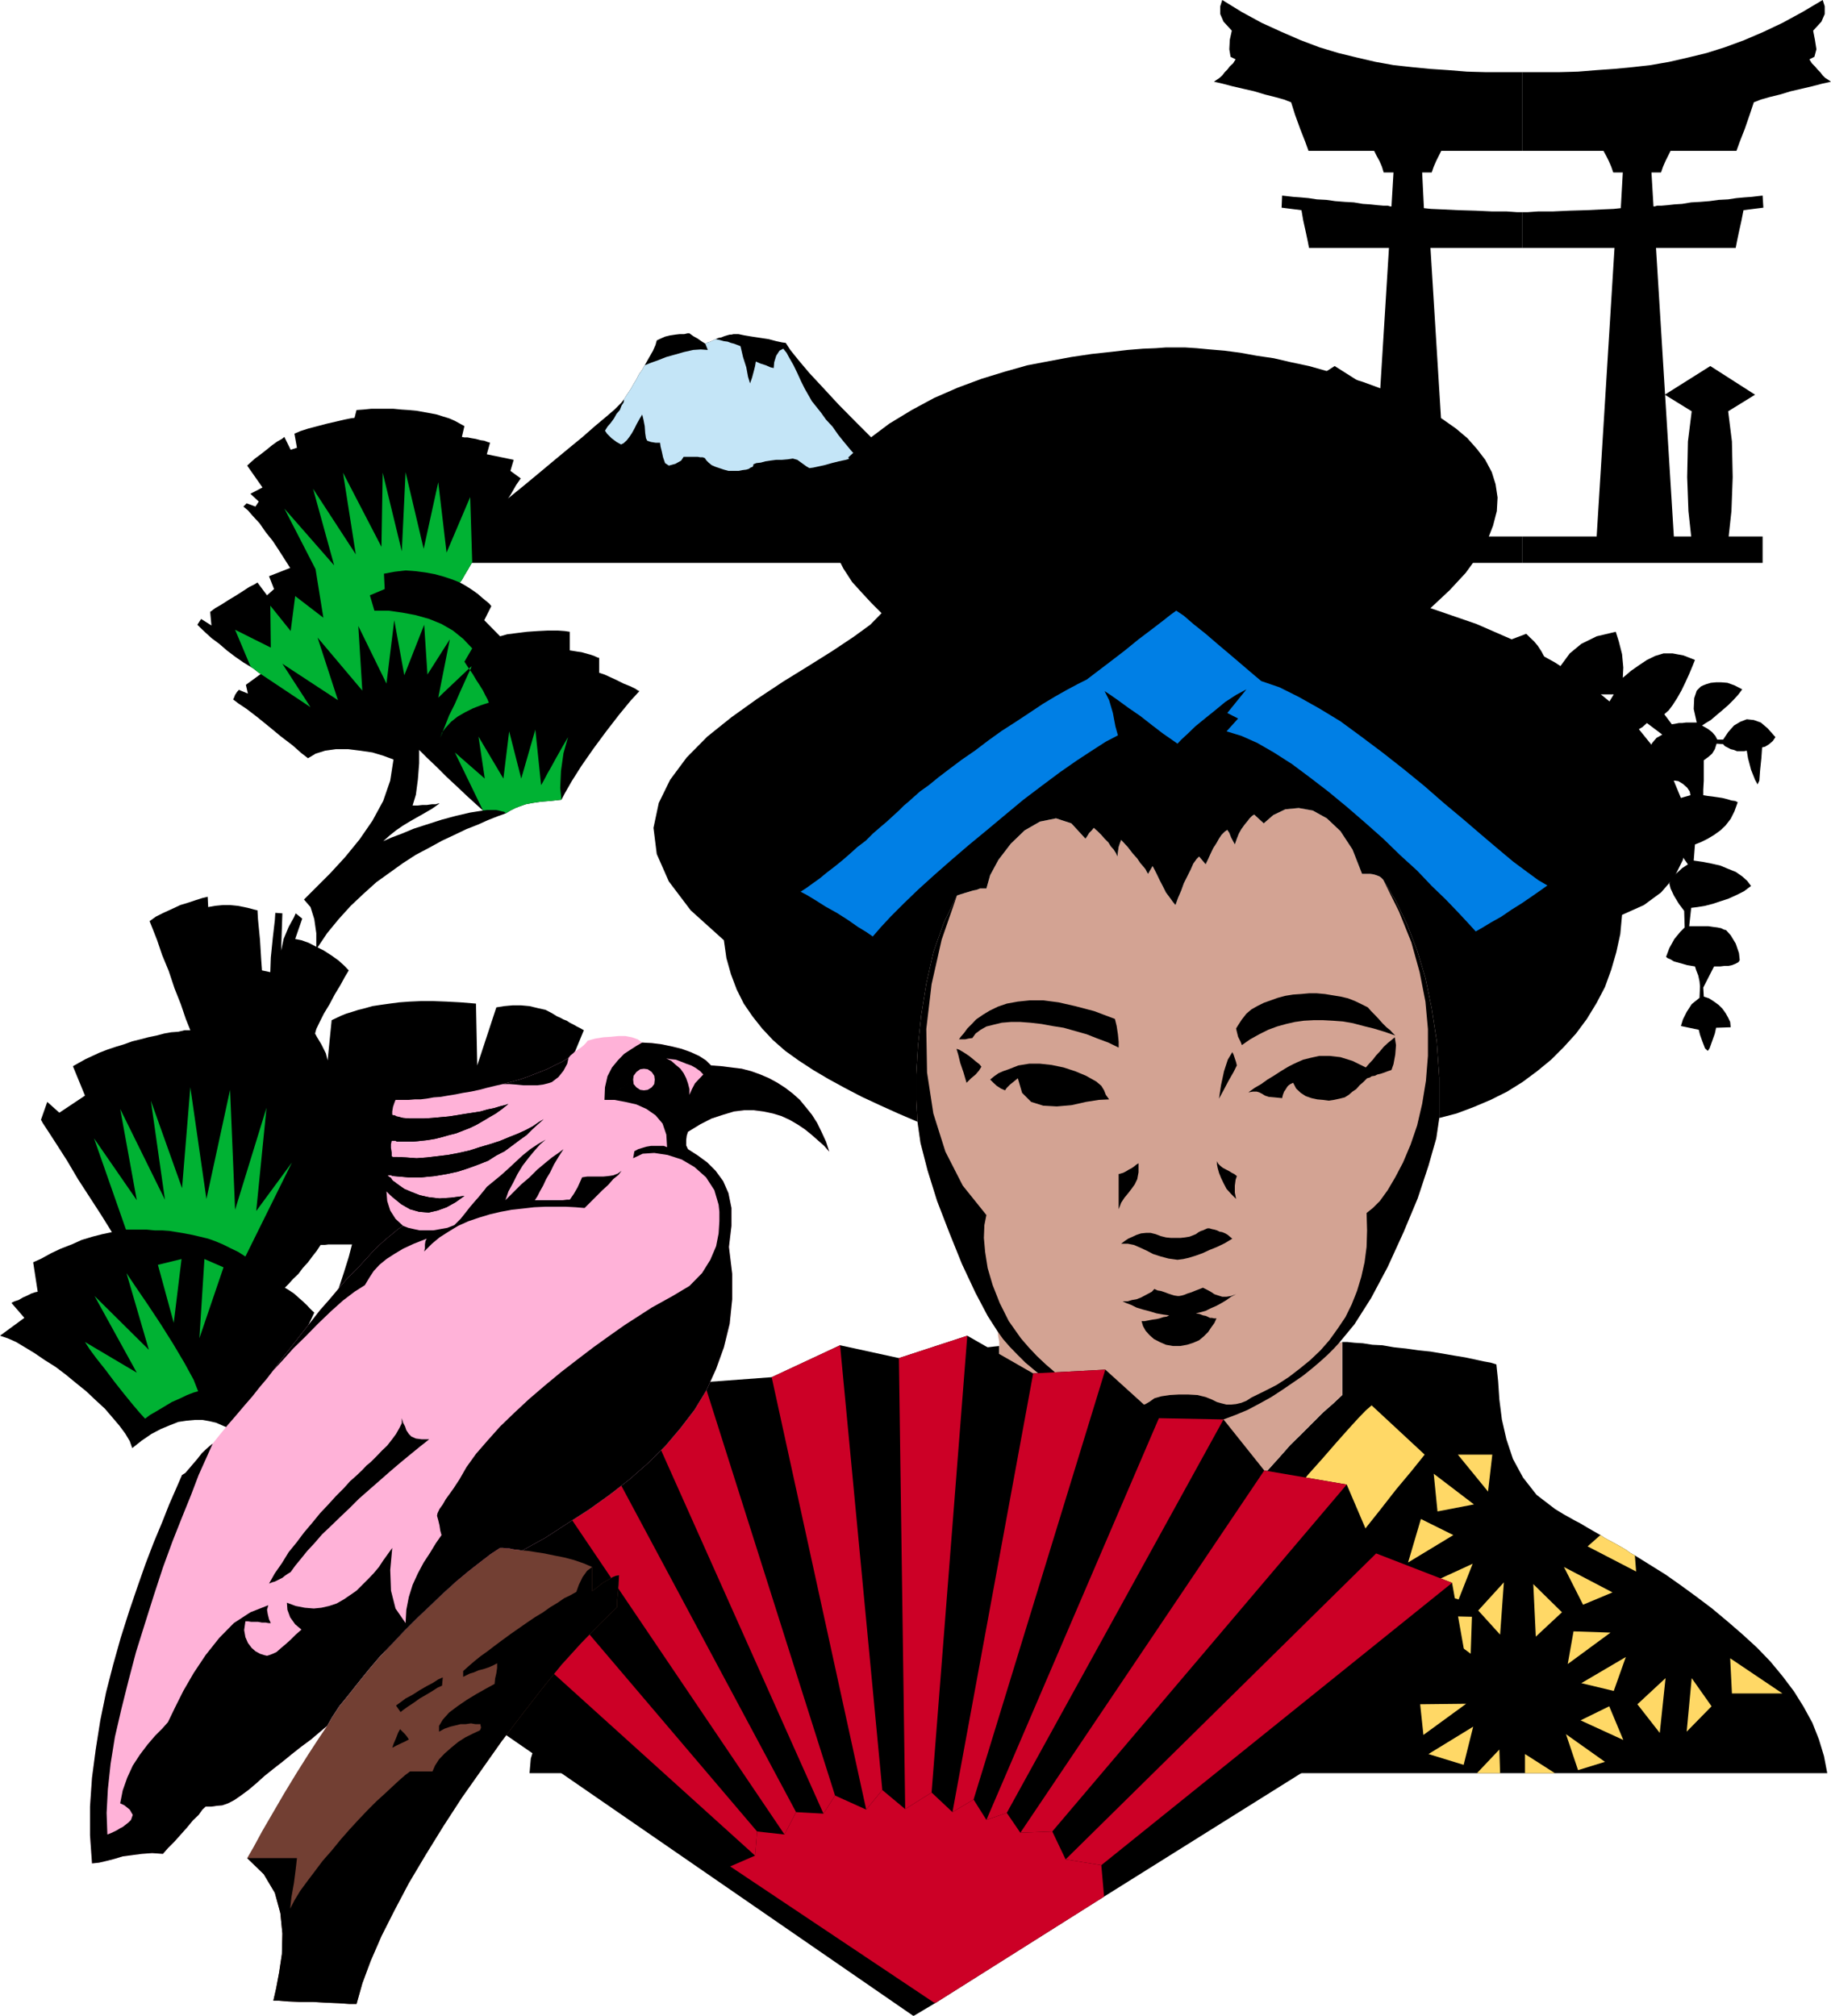 <?xml version="1.0" encoding="UTF-8" standalone="no"?>
<svg
   xmlns:ooo="http://xml.openoffice.org/svg/export"
   xmlns:dc="http://purl.org/dc/elements/1.1/"
   xmlns:cc="http://creativecommons.org/ns#"
   xmlns:rdf="http://www.w3.org/1999/02/22-rdf-syntax-ns#"
   xmlns:svg="http://www.w3.org/2000/svg"
   xmlns="http://www.w3.org/2000/svg"
   xmlns:sodipodi="http://sodipodi.sourceforge.net/DTD/sodipodi-0.dtd"
   xmlns:inkscape="http://www.inkscape.org/namespaces/inkscape"
   version="1.2"
   width="72.82mm"
   height="80.19mm"
   viewBox="0 0 7282 8019"
   preserveAspectRatio="xMidYMid"
   xml:space="preserve"
   id="svg283"
   sodipodi:docname="japan1.svg"
   style="fill-rule:evenodd;stroke-width:28.222;stroke-linejoin:round"
   inkscape:version="0.92.5 (2060ec1f9f, 2020-04-08)"><sodipodi:namedview
   pagecolor="#ffffff"
   bordercolor="#666666"
   borderopacity="1"
   objecttolerance="10"
   gridtolerance="10"
   guidetolerance="10"
   inkscape:pageopacity="0"
   inkscape:pageshadow="2"
   inkscape:window-width="664"
   inkscape:window-height="487"
   id="namedview285"
   showgrid="false"
   inkscape:zoom="0.2102413"
   inkscape:cx="137.6126"
   inkscape:cy="151.52126"
   inkscape:window-x="0"
   inkscape:window-y="0"
   inkscape:window-maximized="0"
   inkscape:current-layer="svg283" />
 <defs
   class="ClipPathGroup"
   id="defs8">
  <clipPath
   id="presentation_clip_path"
   clipPathUnits="userSpaceOnUse">
   <rect
   x="0"
   y="0"
   width="21000"
   height="29700"
   id="rect2" />
  </clipPath>
  <clipPath
   id="presentation_clip_path_shrink"
   clipPathUnits="userSpaceOnUse">
   <rect
   x="21"
   y="29"
   width="20958"
   height="29641"
   id="rect5" />
  </clipPath>
 </defs>
 <defs
   class="TextShapeIndex"
   id="defs12">
  <g
   ooo:slide="id1"
   ooo:id-list="id3"
   id="g10" />
 </defs>
 <defs
   class="EmbeddedBulletChars"
   id="defs44">
  <g
   id="bullet-char-template-57356"
   transform="matrix(4.8828125e-4,0,0,-4.8828125e-4,0,0)">
   <path
   d="M 580,1141 1163,571 580,0 -4,571 Z"
   id="path14"
   inkscape:connector-curvature="0" />
  </g>
  <g
   id="bullet-char-template-57354"
   transform="matrix(4.8828125e-4,0,0,-4.8828125e-4,0,0)">
   <path
   d="M 8,1128 H 1137 V 0 H 8 Z"
   id="path17"
   inkscape:connector-curvature="0" />
  </g>
  <g
   id="bullet-char-template-10146"
   transform="matrix(4.8828125e-4,0,0,-4.8828125e-4,0,0)">
   <path
   d="M 174,0 602,739 174,1481 1456,739 Z M 1358,739 309,1346 659,739 Z"
   id="path20"
   inkscape:connector-curvature="0" />
  </g>
  <g
   id="bullet-char-template-10132"
   transform="matrix(4.8828125e-4,0,0,-4.8828125e-4,0,0)">
   <path
   d="M 2015,739 1276,0 H 717 l 543,543 H 174 v 393 h 1086 l -543,545 h 557 z"
   id="path23"
   inkscape:connector-curvature="0" />
  </g>
  <g
   id="bullet-char-template-10007"
   transform="matrix(4.8828125e-4,0,0,-4.8828125e-4,0,0)">
   <path
   d="m 0,-2 c -7,16 -16,29 -25,39 l 381,530 c -94,256 -141,385 -141,387 0,25 13,38 40,38 9,0 21,-2 34,-5 21,4 42,12 65,25 l 27,-13 111,-251 280,301 64,-25 24,25 c 21,-10 41,-24 62,-43 C 886,937 835,863 770,784 769,783 710,716 594,584 L 774,223 c 0,-27 -21,-55 -63,-84 l 16,-20 C 717,90 699,76 672,76 641,76 570,178 457,381 L 164,-76 c -22,-34 -53,-51 -92,-51 -42,0 -63,17 -64,51 -7,9 -10,24 -10,44 0,9 1,19 2,30 z"
   id="path26"
   inkscape:connector-curvature="0" />
  </g>
  <g
   id="bullet-char-template-10004"
   transform="matrix(4.8828125e-4,0,0,-4.8828125e-4,0,0)">
   <path
   d="M 285,-33 C 182,-33 111,30 74,156 52,228 41,333 41,471 c 0,78 14,145 41,201 34,71 87,106 158,106 53,0 88,-31 106,-94 l 23,-176 c 8,-64 28,-97 59,-98 l 735,706 c 11,11 33,17 66,17 42,0 63,-15 63,-46 V 965 c 0,-36 -10,-64 -30,-84 L 442,47 C 390,-6 338,-33 285,-33 Z"
   id="path29"
   inkscape:connector-curvature="0" />
  </g>
  <g
   id="bullet-char-template-9679"
   transform="matrix(4.8828125e-4,0,0,-4.8828125e-4,0,0)">
   <path
   d="M 813,0 C 632,0 489,54 383,161 276,268 223,411 223,592 c 0,181 53,324 160,431 106,107 249,161 430,161 179,0 323,-54 432,-161 108,-107 162,-251 162,-431 0,-180 -54,-324 -162,-431 C 1136,54 992,0 813,0 Z"
   id="path32"
   inkscape:connector-curvature="0" />
  </g>
  <g
   id="bullet-char-template-8226"
   transform="matrix(4.8828125e-4,0,0,-4.8828125e-4,0,0)">
   <path
   d="m 346,457 c -73,0 -137,26 -191,78 -54,51 -81,114 -81,188 0,73 27,136 81,188 54,52 118,78 191,78 73,0 134,-26 185,-79 51,-51 77,-114 77,-187 0,-75 -25,-137 -76,-188 -50,-52 -112,-78 -186,-78 z"
   id="path35"
   inkscape:connector-curvature="0" />
  </g>
  <g
   id="bullet-char-template-8211"
   transform="matrix(4.8828125e-4,0,0,-4.8828125e-4,0,0)">
   <path
   d="M -4,459 H 1135 V 606 H -4 Z"
   id="path38"
   inkscape:connector-curvature="0" />
  </g>
  <g
   id="bullet-char-template-61548"
   transform="matrix(4.8828125e-4,0,0,-4.8828125e-4,0,0)">
   <path
   d="m 173,740 c 0,163 58,303 173,419 116,115 255,173 419,173 163,0 302,-58 418,-173 116,-116 174,-256 174,-419 0,-163 -58,-303 -174,-418 C 1067,206 928,148 765,148 601,148 462,206 346,322 231,437 173,577 173,740 Z"
   id="path41"
   inkscape:connector-curvature="0" />
  </g>
 </defs>
 <g
   id="g49"
   transform="translate(-6859,-10840)">
  <g
   id="id2"
   class="Master_Slide">
   <g
   id="bg-id2"
   class="Background" />
   <g
   id="bo-id2"
   class="BackgroundObjects" />
  </g>
 </g>
 <g
   class="SlideGroup"
   id="g281"
   transform="translate(-6859,-10840)">
  <g
   id="g279">
   <g
   id="container-id1">
    <g
   id="id1"
   class="Slide"
   clip-path="url(#presentation_clip_path)">
     <g
   class="Page"
   id="g275">
      <g
   class="Graphic"
   id="g273">
       <g
   id="id3">
        <rect
   class="BoundingBox"
   x="6859"
   y="10840"
   width="7282"
   height="8019"
   id="rect51"
   style="fill:none;stroke:none" />
        <defs
   id="defs56">
         <clipPath
   id="clip_path_1"
   clipPathUnits="userSpaceOnUse">
          <path
   d="m 6859,10840 h 7281 v 8018 H 6859 Z"
   id="path53"
   inkscape:connector-curvature="0" />
         </clipPath>
        </defs>
        <g
   clip-path="url(#clip_path_1)"
   id="g270">
         <path
   d="M 10909,13079 H 8584 l 31,-31 40,-36 49,-40 53,-46 56,-48 61,-51 63,-51 64,-53 61,-51 58,-48 56,-46 49,-43 43,-36 35,-30 26,-26 12,-15 8,-13 10,-15 10,-15 10,-18 11,-18 10,-20 13,-18 10,-18 17,-30 16,-28 10,-23 5,-18 15,-7 18,-8 20,-5 21,-3 17,-2 h 18 l 13,-3 h 8 l 15,11 18,10 17,12 13,8 10,-5 10,-3 11,-5 10,-5 12,-5 11,-2 12,-5 10,-3 11,-3 h 7 l 8,-2 h 7 13 l 23,5 31,5 33,5 33,5 30,8 23,5 15,2 18,28 33,41 43,51 54,58 61,66 68,69 74,74 76,73 79,71 76,72 74,66 68,61 64,53 56,43 46,31 z"
   id="path58"
   inkscape:connector-curvature="0"
   style="fill:#000000;stroke:none" />
         <path
   d="m 9341,12428 8,-13 10,-15 10,-15 10,-18 11,-18 10,-20 13,-18 10,-18 25,-10 28,-10 33,-13 36,-10 35,-10 36,-8 30,-2 28,2 -10,-25 10,-5 10,-3 11,-5 10,-5 15,3 18,5 15,2 13,5 12,3 13,5 8,3 5,2 10,43 13,41 7,38 8,26 8,-23 7,-26 5,-20 3,-18 18,8 22,7 18,8 13,3 2,-23 8,-26 13,-20 15,-8 13,16 12,22 16,28 15,31 15,33 15,30 16,28 12,21 16,20 20,25 20,28 26,28 23,33 25,31 25,30 23,26 -20,5 -23,7 -28,6 -28,7 -28,8 -23,5 -23,5 -15,2 -12,-7 -18,-13 -18,-13 -18,-5 -20,3 -23,2 h -23 l -23,3 -20,3 -18,5 -18,2 -12,5 v 5 l -3,5 -8,3 -7,5 -10,3 -16,2 -15,3 h -20 -20 l -18,-5 -18,-6 -15,-5 -16,-7 -12,-10 -8,-8 -7,-10 -8,-3 h -10 l -10,-2 h -13 -15 -11 -10 -7 l -10,15 -23,13 -26,7 -15,-10 -8,-23 -5,-23 -5,-20 -2,-15 h -18 l -18,-3 -15,-5 -5,-10 -3,-20 -2,-28 -5,-26 -5,-20 -11,18 -10,18 -10,20 -10,18 -10,15 -10,13 -13,12 -10,5 -18,-10 -20,-15 -18,-18 -8,-12 10,-16 13,-15 13,-18 10,-18 13,-15 7,-18 8,-12 z"
   id="path60"
   inkscape:connector-curvature="0"
   style="fill:#c4e5f7;stroke:none" />
         <path
   d="m 12914,12974 v 105 h 955 v -105 h -135 l 11,-101 5,-135 -3,-142 -15,-120 107,-66 -178,-114 -181,114 107,66 -15,120 -3,142 5,135 11,101 h -69 l -71,-1148 h 317 l 5,-26 8,-38 10,-45 8,-41 79,-10 -3,-48 -18,2 -25,3 -28,2 -33,3 -33,5 -38,2 -36,5 -38,3 -35,2 -36,6 -31,2 -27,3 -23,2 h -18 l -10,3 h -5 l -8,-135 h 38 l 8,-23 10,-23 10,-20 10,-20 h 21 28 33 38 38 38 35 31 l 13,-36 20,-51 20,-58 16,-48 28,-11 35,-10 41,-10 43,-13 43,-10 43,-10 38,-10 36,-8 -10,-7 -13,-8 -10,-10 -10,-13 -10,-10 -11,-13 -12,-12 -10,-16 20,-10 8,-30 -6,-38 -7,-36 33,-36 13,-30 v -31 l -8,-25 -81,48 -79,43 -76,36 -77,33 -76,28 -73,23 -74,18 -74,17 -74,13 -71,8 -73,7 -71,5 -74,6 -74,2 h -74 -73 v 313 h 322 l 11,20 10,20 10,23 8,23 h 38 l -8,142 -28,3 -46,2 -61,3 -68,2 -66,3 h -59 l -43,3 h -20 v 142 h 366 l -71,1148 z"
   id="path62"
   inkscape:connector-curvature="0"
   style="fill:#000000;stroke:none" />
         <path
   d="m 12914,12974 v 105 h -956 v -105 h 135 l -10,-101 -5,-135 2,-142 16,-120 -107,-66 178,-114 180,114 -107,66 16,120 2,142 -5,135 -10,101 h 69 l 71,-1148 h -318 l -5,-26 -8,-38 -10,-45 -7,-41 -79,-10 2,-48 18,2 26,3 28,2 33,3 33,5 38,2 35,5 38,3 36,2 36,6 30,2 28,3 23,2 h 18 l 10,3 h 5 l 8,-135 h -39 l -7,-23 -10,-23 -11,-20 -10,-20 h -20 -28 -33 -38 -38 -38 -36 -30 l -13,-36 -20,-51 -21,-58 -15,-48 -28,-11 -36,-10 -40,-10 -43,-13 -44,-10 -43,-10 -38,-10 -35,-8 10,-7 12,-8 11,-10 10,-13 10,-10 10,-13 13,-12 10,-16 -20,-10 -5,-30 2,-38 8,-36 -33,-36 -13,-30 v -31 l 8,-25 78,48 79,43 79,36 76,33 74,28 76,23 74,18 73,17 72,13 73,8 71,7 74,5 74,6 73,2 h 74 74 v 313 h -323 l -10,20 -10,20 -10,23 -8,23 h -38 l 7,142 28,3 46,2 61,3 69,2 66,3 h 58 l 43,3 h 21 v 142 h -366 l 71,1148 z"
   id="path64"
   inkscape:connector-curvature="0"
   style="fill:#000000;stroke:none" />
         <path
   d="m 8833,14847 -76,231 -5,-246 -61,-5 -56,-3 -53,-2 h -49 l -45,2 -41,3 -38,5 -36,5 -33,5 -28,8 -28,7 -25,8 -23,7 -20,8 -21,10 -17,8 -16,160 -7,-28 -18,-36 -18,-30 -7,-13 5,-18 12,-25 18,-36 23,-38 20,-38 23,-38 18,-33 15,-25 -17,-18 -23,-21 -28,-20 -31,-20 -30,-15 -31,-16 -28,-10 -25,-5 28,-81 -26,-21 -7,16 -21,38 -20,48 -10,46 5,-148 -28,-2 -2,30 -8,69 -8,79 -2,58 -33,-7 -3,-41 -5,-81 -8,-82 -2,-35 -13,-3 -18,-5 -22,-5 -26,-5 -30,-3 h -28 l -31,3 -28,5 -2,-41 -21,5 -25,8 -30,10 -33,10 -34,16 -33,15 -30,15 -25,18 12,30 18,46 20,59 26,63 23,69 25,63 20,59 18,45 h -23 l -25,6 -28,2 -28,5 -30,8 -34,7 -30,8 -33,8 -33,12 -33,10 -33,11 -31,12 -28,13 -28,13 -27,15 -23,13 48,117 -102,68 -48,-43 -25,71 7,13 23,35 33,51 41,64 43,73 48,74 46,71 41,66 -38,8 -39,10 -43,13 -40,18 -44,17 -38,18 -38,21 -33,15 18,117 -10,2 -15,5 -16,8 -18,8 -17,10 -16,5 -10,5 -2,2 51,59 -97,71 30,10 34,15 35,21 38,23 41,28 43,27 41,31 40,33 41,33 38,36 36,33 30,35 28,33 23,31 18,30 10,28 38,-30 38,-26 38,-20 36,-15 33,-13 33,-5 33,-3 h 30 l 28,5 26,6 23,10 23,10 20,15 18,15 12,16 13,17 5,-10 8,-15 10,-20 13,-23 10,-23 12,-20 11,-18 7,-13 97,94 68,107 41,112 25,114 8,114 -2,107 -8,102 -8,86 10,-33 21,-48 28,-59 30,-68 36,-71 33,-67 30,-61 28,-48 -12,-20 -13,-28 -15,-33 -16,-38 -15,-38 -15,-41 -13,-38 -12,-38 38,-28 40,-26 43,-17 44,-18 45,-10 44,-8 45,-5 44,-3 35,-53 -41,-2 h -48 l -53,2 -54,10 -55,10 -54,18 -51,21 -45,22 -26,-43 -129,-99 -64,-53 13,-15 13,-21 17,-23 18,-28 15,-30 18,-28 15,-31 13,-28 -8,-7 -10,-10 -12,-13 -16,-15 -17,-15 -18,-16 -18,-12 -18,-11 15,-15 18,-20 21,-20 17,-23 21,-23 17,-23 18,-23 15,-23 h 16 l 15,-2 h 18 18 15 18 12 13 l -13,50 -20,64 -25,76 -33,81 -34,79 -30,74 -30,61 -23,43 129,99 18,-23 28,-38 38,-48 41,-56 43,-56 41,-56 33,-45 25,-36 h 23 l 33,5 38,5 43,8 43,10 41,13 36,15 28,18 10,-8 28,-25 43,-33 51,-44 53,-43 53,-46 49,-43 38,-35 h 48 l -2,-33 -6,-54 -10,-56 -17,-45 55,-69 -89,-119 16,-28 23,-33 25,-38 28,-41 33,-38 30,-41 31,-35 28,-31 -10,-23 -8,-23 -13,-23 -10,-20 -15,-20 -15,-18 -18,-20 -18,-18 38,-92 -12,-7 -16,-8 -12,-7 -16,-8 -12,-8 -13,-5 -13,-7 -12,-5 -21,-13 -25,-13 -31,-7 -33,-8 -33,-3 h -35 l -33,3 z"
   id="path66"
   inkscape:connector-curvature="0"
   style="fill:#000000;stroke:none" />
         <path
   d="m 8871,14075 -7,-6 -10,-2 -11,-3 -10,-2 h -12 -13 -13 l -15,2 -51,8 -56,13 -56,15 -56,18 -56,18 -48,20 -40,15 -34,15 26,-23 25,-20 26,-18 28,-17 28,-16 30,-17 31,-18 30,-21 h -5 l -10,3 h -15 l -21,3 h -18 l -17,2 h -13 -8 l 13,-43 8,-61 5,-64 v -53 l 30,30 38,36 41,41 43,40 38,36 33,30 23,21 8,7 15,-2 h 13 13 12 l 10,2 11,3 10,2 7,6 18,-11 20,-10 18,-7 23,-8 26,-5 33,-5 38,-3 45,-5 13,-25 28,-49 38,-60 48,-69 51,-69 51,-66 46,-56 35,-38 -5,-2 -12,-8 -21,-10 -25,-10 -26,-13 -28,-13 -22,-10 -21,-7 v -59 l -7,-2 -13,-6 -15,-5 -18,-5 -18,-5 -15,-2 -18,-3 -13,-2 v -74 l -20,-3 -28,-2 h -38 l -41,2 -43,3 -40,5 -39,5 -28,8 -63,-64 28,-56 -8,-10 -12,-10 -16,-13 -17,-15 -18,-13 -18,-12 -18,-11 -18,-10 8,-10 10,-18 15,-25 16,-28 23,-41 25,-48 28,-48 28,-49 25,-45 26,-41 20,-35 18,-26 -41,-30 13,-44 -107,-22 13,-46 -10,-3 -13,-5 -15,-2 -18,-5 -18,-3 -15,-3 h -13 l -10,-2 10,-43 -18,-10 -20,-11 -23,-10 -23,-7 -25,-8 -25,-5 -28,-5 -28,-5 -31,-3 -30,-2 -31,-3 h -30 -28 -31 l -30,3 -28,2 -8,31 -15,2 -25,5 -34,8 -35,8 -38,10 -38,10 -31,10 -23,10 10,56 -25,8 -25,-51 -10,8 -18,10 -21,15 -22,18 -23,18 -23,17 -18,16 -13,12 61,87 -48,25 33,31 -13,20 -35,-13 -13,13 18,15 20,23 26,28 25,36 28,35 25,38 23,36 21,33 -84,33 20,51 -28,25 -38,-51 -13,8 -20,10 -23,15 -28,18 -30,18 -28,18 -26,15 -20,15 5,54 -41,-26 -15,23 13,13 18,17 25,23 31,23 30,26 33,25 33,23 33,20 8,5 10,8 10,8 8,5 -59,43 8,35 -36,-15 -7,8 -8,12 -5,13 -3,5 21,16 33,22 43,33 48,39 46,38 46,35 35,31 26,20 30,-18 38,-12 43,-6 h 49 l 48,6 48,7 43,13 41,15 -13,84 -28,81 -43,79 -51,74 -58,71 -58,63 -56,56 -49,49 26,30 15,48 8,56 v 64 l 43,-64 46,-56 48,-53 51,-48 51,-46 53,-38 53,-38 51,-33 53,-28 51,-28 49,-23 48,-23 46,-18 40,-18 38,-15 z"
   id="path68"
   inkscape:connector-curvature="0"
   style="fill:#000000;stroke:none" />
         <path
   d="m 8732,16133 -28,-18 -36,-15 -41,-13 -43,-10 -43,-8 -38,-5 -33,-5 h -23 -8 -12 l -10,2 -13,3 h -13 l -13,3 -12,2 h -10 l 10,-30 20,-49 25,-63 31,-71 28,-66 28,-61 20,-46 15,-23 -38,277 168,-216 -51,241 236,-274 -162,323 213,-160 z"
   id="path70"
   inkscape:connector-curvature="0"
   style="fill:#00b233;stroke:none" />
         <path
   d="m 7360,15731 -127,-363 170,246 -66,-363 178,361 -56,-394 124,348 33,-401 64,444 94,-434 20,477 125,-406 -41,411 142,-193 -185,374 -28,-18 -31,-15 -30,-15 -31,-13 -28,-10 -33,-8 -30,-7 -31,-6 -30,-5 -31,-5 -28,-2 h -30 l -31,-3 h -28 -28 z"
   id="path72"
   inkscape:connector-curvature="0"
   style="fill:#00b233;stroke:none" />
         <path
   d="m 7436,16483 -21,-23 -28,-33 -35,-43 -38,-48 -36,-48 -35,-44 -28,-38 -18,-28 206,122 -168,-305 216,214 -89,-305 10,15 31,46 43,63 51,77 51,81 45,76 36,66 18,46 -18,5 -26,10 -27,13 -34,15 -30,18 -30,18 -26,15 z"
   id="path74"
   inkscape:connector-curvature="0"
   style="fill:#00b233;stroke:none" />
         <path
   d="m 7550,16102 -63,-231 94,-23 z"
   id="path76"
   inkscape:connector-curvature="0"
   style="fill:#00b233;stroke:none" />
         <path
   d="m 7672,15848 76,33 -96,282 z"
   id="path78"
   inkscape:connector-curvature="0"
   style="fill:#00b233;stroke:none" />
         <path
   d="m 8780,14064 15,-2 h 13 13 12 l 10,2 11,3 10,2 7,6 18,-11 20,-10 18,-7 23,-8 26,-5 33,-5 38,-3 45,-5 -5,-46 3,-68 10,-71 18,-64 -15,26 -16,28 -17,30 -18,33 -16,28 -12,23 -10,18 -3,5 -23,-221 -56,195 -48,-188 -23,188 -99,-167 25,167 -119,-104 z"
   id="path80"
   inkscape:connector-curvature="0"
   style="fill:#00b233;stroke:none" />
         <path
   d="m 7855,13490 -61,-145 142,71 -2,-167 81,101 18,-139 112,86 -31,-193 -124,-241 198,226 -84,-305 170,261 -51,-325 153,295 5,-295 76,313 15,-315 72,305 58,-265 33,280 94,-221 8,259 -16,28 -15,25 -10,18 -8,10 -30,-12 -33,-11 -36,-10 -38,-7 -38,-5 -41,-3 -43,5 -43,8 3,61 -59,25 18,61 h 56 l 56,8 53,10 53,15 49,20 45,26 41,33 36,38 -31,53 15,23 18,26 13,22 15,23 13,21 10,20 8,15 5,13 -31,10 -33,13 -30,15 -31,18 -25,20 -21,23 -15,20 -7,21 17,-43 18,-46 23,-46 20,-46 18,-40 15,-33 11,-23 2,-8 -132,125 46,-232 -89,140 -13,-198 -79,201 -40,-219 -31,252 -112,-229 16,257 -178,-211 81,249 -221,-145 112,173 -198,-132 -8,-5 -10,-8 -10,-8 -8,-5 z"
   id="path82"
   inkscape:connector-curvature="0"
   style="fill:#00b233;stroke:none" />
         <path
   d="m 11590,17893 h -145 -2480 l 5,-58 18,-58 28,-61 38,-61 43,-64 51,-61 59,-61 58,-58 64,-59 66,-53 63,-51 66,-48 61,-43 59,-41 56,-33 48,-28 20,-10 21,-13 22,-10 21,-13 20,-10 20,-13 21,-10 20,-12 74,-49 71,-53 66,-61 56,-74 48,-86 33,-99 23,-115 5,-134 26,-5 27,-8 33,-8 36,-7 38,-8 41,-7 38,-8 41,-8 40,-7 41,-8 38,-5 36,-8 33,-5 30,-2 26,-3 20,-2 v 33 l 5,38 2,38 v 33 l 28,28 36,41 41,45 45,54 49,58 53,64 53,66 56,66 54,66 50,66 51,61 46,58 43,54 36,45 28,36 20,28 31,-51 35,-51 38,-53 41,-56 43,-56 43,-53 46,-56 46,-54 48,-53 46,-51 45,-51 46,-45 43,-43 41,-41 41,-36 35,-33 v -12 -51 -74 -74 h 21 l 28,3 33,2 38,6 40,2 46,8 48,5 49,7 48,5 48,8 46,8 43,7 38,8 36,8 28,5 23,7 7,66 5,74 10,79 18,79 26,78 40,74 54,69 73,56 16,10 20,12 20,11 21,12 25,13 25,15 26,15 28,16 15,10 18,10 15,8 18,10 18,10 17,10 18,13 18,10 61,38 61,38 61,43 63,46 61,46 61,51 59,51 58,53 54,56 48,58 46,61 38,61 35,64 26,66 20,66 13,68 z"
   id="path84"
   inkscape:connector-curvature="0"
   style="fill:#000000;stroke:none" />
         <path
   d="m 12197,16178 v 44 61 61 45 l -35,33 -41,36 -41,41 -43,43 -46,45 -45,51 -46,51 -48,53 -46,54 -46,56 -43,53 -43,56 -41,56 -38,53 -35,51 -31,51 -20,-28 -28,-36 -36,-45 -43,-54 -46,-58 -51,-61 -50,-66 -54,-66 -56,-66 -53,-66 -53,-64 -49,-58 -45,-54 -41,-45 -36,-41 -28,-28 v -33 l -2,-38 -5,-38 v -33 -18 l -3,-15 -2,-11 v -12 l -41,-64 -48,-91 -54,-115 -50,-124 -49,-127 -38,-122 -28,-109 -12,-84 -5,-87 v -101 l 7,-115 13,-122 20,-124 28,-125 41,-116 53,-110 15,-5 16,-5 17,-5 16,-5 15,-3 13,-5 h 15 10 l 15,-53 33,-61 49,-64 55,-53 61,-35 64,-13 61,20 56,61 7,-10 8,-13 10,-10 8,-10 15,13 15,15 13,15 15,15 10,16 11,12 10,16 5,12 2,-17 3,-21 5,-15 5,-13 26,28 20,26 18,20 12,18 13,15 8,10 5,10 5,8 18,-31 7,13 10,20 11,23 12,23 13,26 15,20 13,18 10,12 10,-28 13,-30 10,-28 15,-30 13,-26 10,-23 13,-18 10,-10 26,31 10,-21 10,-22 10,-21 13,-20 10,-18 10,-15 13,-13 10,-7 8,12 7,18 8,15 7,13 8,-23 8,-20 10,-18 13,-18 10,-12 10,-13 10,-10 8,-5 38,35 38,-33 48,-23 53,-5 56,10 56,31 54,51 48,73 38,97 h 10 10 13 l 13,2 10,3 13,5 7,5 8,8 51,86 45,94 39,102 33,109 25,122 20,130 10,144 v 161 l -12,81 -31,109 -43,130 -56,134 -63,138 -66,124 -66,104 -61,74 z"
   id="path86"
   inkscape:connector-curvature="0"
   style="fill:#d3a393;stroke:none" />
         <path
   d="m 12548,13259 183,63 165,72 147,81 130,84 109,89 92,89 76,94 56,91 38,92 20,86 3,84 -15,76 -34,69 -53,61 -68,50 -87,39 -7,76 -16,73 -20,69 -25,69 -33,63 -39,64 -43,58 -48,53 -51,51 -56,46 -58,43 -61,38 -66,33 -66,28 -69,26 -69,18 v -161 l -10,-144 -20,-130 -25,-122 -33,-109 -39,-102 -45,-94 -51,-86 -8,-8 -7,-5 -13,-5 -10,-3 -13,-2 h -13 -10 -10 l -38,-97 -48,-73 -54,-51 -56,-31 -56,-10 -53,5 -48,23 -38,33 -38,-35 -8,5 -10,10 -10,13 -10,12 -13,18 -10,18 -8,20 -8,23 -7,-13 -8,-15 -7,-18 -8,-12 -10,7 -13,13 -10,15 -10,18 -13,20 -10,21 -10,22 -10,21 -26,-31 -10,10 -13,18 -10,23 -13,26 -15,30 -10,28 -13,30 -10,28 -10,-12 -13,-18 -15,-20 -13,-26 -12,-23 -11,-23 -10,-20 -7,-13 -18,31 -5,-8 -5,-10 -8,-10 -13,-15 -12,-18 -18,-20 -20,-26 -26,-28 -5,13 -5,15 -3,21 -2,17 -5,-12 -10,-16 -11,-12 -10,-16 -15,-15 -13,-15 -15,-15 -15,-13 -8,10 -10,10 -8,13 -7,10 -56,-61 -61,-20 -64,13 -61,35 -55,53 -49,64 -33,61 -15,53 h -10 -15 l -13,5 -15,3 -16,5 -17,5 -16,5 -15,5 -53,110 -41,116 -28,125 -20,124 -13,122 -7,115 v 101 l 5,87 -77,-33 -73,-33 -71,-33 -69,-36 -64,-35 -61,-36 -58,-38 -53,-38 -49,-43 -43,-46 -38,-48 -35,-51 -28,-56 -23,-61 -18,-64 -10,-71 -132,-119 -87,-115 -48,-109 -13,-104 21,-99 45,-92 66,-89 82,-83 96,-77 102,-73 104,-69 102,-63 94,-59 84,-56 66,-48 45,-46 -40,-40 -38,-41 -39,-43 -35,-54 -31,-61 -22,-73 -18,-92 -8,-112 20,23 21,23 23,26 25,28 28,27 33,28 36,31 40,28 -15,-38 -15,-41 -18,-46 -18,-45 -18,-44 -17,-40 -16,-36 -10,-28 79,-71 84,-63 89,-54 89,-48 94,-41 94,-35 91,-28 92,-26 89,-17 86,-16 81,-12 74,-8 69,-8 61,-5 50,-2 41,-3 h 36 40 l 46,3 53,5 59,5 61,8 66,12 68,10 69,16 71,15 71,20 71,21 72,22 71,26 66,28 63,28 61,33 56,33 54,38 45,38 38,43 33,43 26,49 15,48 8,53 -3,54 -15,58 -23,59 -38,63 -48,66 -64,69 z"
   id="path88"
   inkscape:connector-curvature="0"
   style="fill:#000000;stroke:none" />
         <path
   d="m 12820,13704 -26,-41 -15,-46 -5,-53 5,-51 18,-51 30,-43 44,-36 58,-22 15,15 16,15 15,18 15,23 13,25 7,28 5,36 -2,40 -26,5 -25,13 -25,15 -23,21 -26,23 -22,22 -23,23 z"
   id="path90"
   inkscape:connector-curvature="0"
   style="fill:#000000;stroke:none" />
         <path
   d="m 13046,13719 -10,-59 -3,-61 10,-58 23,-53 36,-49 46,-38 61,-30 76,-18 12,38 13,51 5,53 -2,41 33,-28 33,-23 30,-20 33,-16 33,-10 h 36 l 43,8 46,18 -10,25 -13,31 -15,33 -16,33 -17,30 -18,28 -15,20 -18,16 30,40 13,-2 15,-3 h 13 l 15,-2 h 13 13 10 7 l -12,-54 2,-43 10,-30 16,-16 10,-5 13,-5 17,-5 21,-2 h 20 l 25,2 28,10 31,16 -15,20 -18,20 -23,23 -23,20 -25,21 -21,18 -20,12 -15,10 23,13 17,13 13,15 8,15 h 23 l 20,-30 23,-26 25,-15 26,-10 28,3 28,10 27,23 31,35 -10,15 -15,13 -16,10 -12,3 -3,43 -5,48 -3,41 -7,15 -10,-18 -16,-40 -12,-46 -5,-30 -11,2 h -12 -16 l -12,-5 -13,-3 -13,-7 -10,-5 -7,-8 -26,-2 -7,22 -11,18 -15,13 -18,13 v 40 41 l -2,36 v 22 l 18,3 17,2 21,3 20,3 20,5 16,5 15,2 10,5 -13,36 -15,30 -20,26 -21,20 -25,18 -25,15 -26,13 -25,10 -5,64 35,5 36,7 35,8 31,13 30,12 26,18 20,18 15,20 -28,21 -30,15 -33,15 -31,10 -30,10 -31,8 -30,5 -25,3 -8,73 h 28 25 23 l 20,3 16,2 15,3 10,5 10,3 18,20 20,33 13,38 3,28 -5,8 -13,7 -13,5 -15,3 h -15 l -16,2 h -15 -10 l -43,84 2,36 21,7 20,13 18,13 15,15 13,18 10,18 8,17 2,21 -58,2 -5,23 -11,31 -10,28 -7,10 -11,-10 -10,-26 -10,-28 -5,-20 -71,-15 8,-26 15,-30 20,-31 31,-25 2,-46 -2,-20 -5,-23 -8,-20 -5,-16 -13,-2 -18,-3 -17,-5 -18,-5 -18,-5 -13,-8 -12,-5 -6,-5 13,-35 20,-36 23,-28 18,-18 -2,-66 -21,-28 -20,-33 -13,-28 -5,-20 8,-18 18,-20 25,-23 23,-15 -54,-76 -15,-6 -18,-7 -17,-10 -18,-13 -18,-10 -13,-13 -12,-10 -8,-10 20,-21 18,-20 21,-18 22,-17 21,-16 25,-12 28,-8 28,-8 -3,-15 -10,-15 -17,-15 -18,-11 -13,-2 h -15 -21 l -22,5 -21,5 -20,5 -20,8 -13,7 v -28 l 2,-30 8,-33 8,-33 10,-31 13,-25 17,-20 23,-13 -61,-46 -18,16 -25,15 -25,18 -28,17 -26,18 -25,15 -23,11 -15,7 -3,-56 10,-71 21,-63 25,-41 h -15 -20 -21 -15 l -25,18 -23,18 -21,17 -17,16 -18,17 -18,13 -18,10 z"
   id="path92"
   inkscape:connector-curvature="0"
   style="fill:#000000;stroke:none" />
         <path
   d="m 10043,14387 23,-15 25,-18 28,-20 28,-23 30,-23 31,-25 30,-26 31,-28 33,-25 28,-28 30,-26 26,-22 25,-23 23,-21 20,-20 18,-15 20,-18 26,-23 35,-25 38,-31 46,-35 48,-36 51,-35 54,-41 53,-38 56,-36 53,-35 54,-36 50,-30 46,-26 43,-23 36,-18 46,-35 50,-38 56,-43 54,-44 53,-40 43,-33 33,-26 21,-15 30,20 38,33 49,39 50,43 51,43 48,41 41,35 31,26 73,25 76,38 82,46 84,51 83,61 84,63 84,66 81,66 79,69 79,66 71,61 66,56 61,51 54,40 45,33 36,21 -28,20 -33,23 -41,28 -40,25 -41,28 -41,23 -33,20 -28,16 -30,-33 -41,-44 -48,-50 -56,-54 -58,-61 -67,-61 -68,-66 -71,-63 -74,-64 -74,-61 -73,-56 -71,-53 -72,-46 -66,-38 -63,-28 -59,-18 46,-51 -43,-22 76,-94 -41,22 -43,28 -40,33 -41,33 -38,31 -31,30 -25,23 -15,16 -23,-16 -36,-25 -43,-33 -46,-36 -48,-33 -41,-30 -33,-23 -20,-13 18,36 15,51 10,53 10,36 -48,25 -56,36 -61,40 -66,46 -71,53 -74,56 -71,59 -73,61 -74,61 -71,61 -66,58 -64,58 -56,54 -51,51 -40,43 -33,38 -26,-18 -33,-20 -40,-28 -44,-28 -45,-25 -41,-26 -33,-20 z"
   id="path94"
   inkscape:connector-curvature="0"
   style="fill:#007fe5;stroke:none" />
         <path
   d="m 10703,15147 -12,-41 -13,-38 -8,-33 -7,-23 10,3 12,7 13,8 15,10 16,13 12,10 13,10 8,10 -10,16 -13,15 -18,15 z"
   id="path96"
   inkscape:connector-curvature="0"
   style="fill:#000000;stroke:none" />
         <path
   d="m 12360,14339 51,86 45,94 39,102 33,109 25,122 20,130 10,144 v 161 l -12,81 -31,109 -43,130 -56,134 -63,138 -66,124 -66,104 -61,74 -21,23 -25,25 -31,28 -33,28 -35,28 -41,28 -41,28 -43,28 -45,25 -49,26 -48,20 -48,18 -49,15 -48,13 -48,5 -48,2 -59,-2 -56,-10 -58,-13 -54,-15 -53,-21 -53,-22 -51,-28 -48,-28 -46,-28 -41,-31 -40,-33 -36,-30 -33,-33 -30,-31 -26,-30 -20,-28 -41,-64 -48,-91 -54,-115 -50,-124 -49,-127 -38,-122 -28,-109 -12,-84 -5,-87 v -101 l 7,-115 13,-122 20,-124 28,-125 41,-116 53,-110 -61,176 -40,177 -21,178 3,173 25,163 48,152 69,135 94,117 -8,40 -2,51 5,56 10,64 20,68 28,71 36,72 48,68 31,36 33,35 35,33 36,31 38,28 38,23 38,22 38,21 36,15 35,13 34,7 30,5 28,3 25,-3 21,-7 17,-10 18,-13 28,-8 33,-5 36,-2 h 38 l 36,2 33,8 25,10 20,10 18,5 20,5 h 18 l 20,-2 21,-5 20,-8 20,-13 51,-25 49,-25 48,-31 43,-33 43,-35 41,-39 35,-40 33,-46 31,-46 25,-51 21,-53 17,-56 13,-58 8,-61 2,-66 -2,-69 25,-20 28,-28 31,-43 30,-51 31,-59 30,-71 26,-76 20,-86 15,-92 8,-99 v -107 l -10,-109 -23,-117 -33,-119 -49,-122 z"
   id="path98"
   inkscape:connector-curvature="0"
   style="fill:#000000;stroke:none" />
         <path
   d="m 10673,14974 7,-10 13,-15 13,-18 18,-18 17,-18 26,-18 28,-17 33,-16 35,-12 44,-8 48,-5 h 53 l 61,8 66,15 76,20 82,31 7,28 5,33 3,30 v 23 l -41,-20 -43,-16 -43,-17 -46,-13 -46,-13 -45,-7 -43,-8 -44,-5 -40,-3 h -38 l -36,3 -33,8 -28,7 -23,13 -20,15 -13,18 -15,2 -13,3 h -13 z"
   id="path100"
   inkscape:connector-curvature="0"
   style="fill:#000000;stroke:none" />
         <path
   d="m 11798,14997 -5,-13 -10,-20 -5,-20 -3,-13 8,-13 15,-23 18,-23 20,-17 23,-13 26,-13 28,-10 28,-10 30,-8 31,-5 30,-2 33,-3 h 31 l 33,3 30,5 31,5 30,7 28,11 25,12 26,13 13,15 15,15 15,16 15,17 16,16 15,12 10,11 10,10 -43,-15 -43,-13 -41,-10 -41,-11 -40,-7 -41,-3 -38,-2 h -38 l -38,2 -36,5 -35,8 -36,10 -35,13 -36,18 -36,20 z"
   id="path102"
   inkscape:connector-curvature="0"
   style="fill:#000000;stroke:none" />
         <path
   d="m 11387,15467 -8,5 -10,8 -10,7 -10,5 -13,8 -10,5 -10,3 -8,2 v 36 43 38 23 l 10,-26 13,-20 15,-18 13,-17 13,-18 10,-21 5,-27 z"
   id="path104"
   inkscape:connector-curvature="0"
   style="fill:#000000;stroke:none" />
         <path
   d="m 11699,15459 v 13 l 3,15 5,18 8,20 10,21 12,23 18,20 20,20 -5,-25 v -28 l 3,-23 5,-15 -10,-8 -10,-5 -13,-8 -10,-5 -13,-7 -10,-8 -8,-8 z"
   id="path106"
   inkscape:connector-curvature="0"
   style="fill:#000000;stroke:none" />
         <path
   d="m 11318,15787 13,-10 15,-10 18,-8 15,-7 18,-6 20,-2 h 18 l 20,5 21,8 20,5 20,2 h 21 17 l 18,-2 18,-3 13,-5 12,-5 11,-8 10,-5 7,-2 11,-5 7,-3 h 8 l 10,3 10,2 10,3 10,5 11,2 12,5 10,6 8,7 10,8 -30,18 -31,15 -30,12 -28,13 -28,10 -26,8 -22,5 -23,3 -36,-5 -30,-8 -31,-10 -25,-13 -28,-13 -23,-10 -25,-5 z"
   id="path108"
   inkscape:connector-curvature="0"
   style="fill:#000000;stroke:none" />
         <path
   d="m 11323,16016 h 21 l 17,-5 18,-3 18,-7 15,-8 15,-8 13,-7 10,-11 13,6 13,2 15,5 13,5 15,5 10,3 13,2 h 7 l 11,-2 10,-3 12,-5 16,-5 12,-5 13,-5 13,-5 7,-3 16,8 15,8 15,10 15,5 16,5 h 17 l 18,-3 20,-7 -20,10 -18,13 -20,12 -20,11 -23,10 -20,10 -18,5 -21,5 16,3 12,5 11,2 7,3 10,5 h 8 l 8,2 h 10 l -8,18 -13,18 -12,18 -18,18 -18,15 -23,10 -25,8 -28,5 h -28 l -28,-5 -25,-11 -23,-12 -18,-16 -15,-17 -10,-18 -6,-20 h 13 l 15,-3 16,-3 15,-2 13,-3 15,-5 13,-2 10,-5 -23,-3 -28,-5 -26,-8 -27,-7 -26,-8 -20,-10 -21,-8 z"
   id="path110"
   inkscape:connector-curvature="0"
   style="fill:#000000;stroke:none" />
         <path
   d="m 11707,15210 8,-53 12,-56 15,-46 18,-30 5,10 5,15 5,15 3,13 -13,26 -20,35 -20,38 z"
   id="path112"
   inkscape:connector-curvature="0"
   style="fill:#000000;stroke:none" />
         <path
   d="m 10797,15134 16,-13 17,-12 18,-8 23,-8 38,-15 43,-7 h 43 l 46,5 48,10 46,15 43,18 41,23 20,17 11,18 7,18 13,18 -41,2 -51,8 -58,13 -58,5 -54,-3 -48,-15 -36,-36 -17,-58 -16,13 -15,12 -13,13 -7,10 -16,-7 -17,-11 -13,-12 z"
   id="path114"
   inkscape:connector-curvature="0"
   style="fill:#000000;stroke:none" />
         <path
   d="m 11824,15185 25,-18 26,-15 25,-18 25,-15 23,-15 21,-13 17,-10 16,-8 17,-8 23,-10 28,-7 36,-8 h 40 l 44,5 48,15 53,26 13,-15 15,-16 13,-17 15,-16 15,-18 16,-15 15,-12 13,-11 5,31 -3,38 -7,38 -8,23 -15,5 -13,5 -15,5 -13,3 -10,5 -13,2 -7,5 -11,3 -15,15 -15,13 -13,15 -15,10 -15,13 -16,10 -20,5 -23,5 -20,3 -23,-3 -23,-2 -23,-5 -23,-8 -20,-13 -18,-17 -12,-23 -11,5 -7,5 -5,5 -3,5 -5,8 -5,7 -5,13 -3,13 -30,-3 -23,-2 -15,-5 -13,-8 -10,-5 -10,-3 h -15 z"
   id="path116"
   inkscape:connector-curvature="0"
   style="fill:#000000;stroke:none" />
         <path
   d="m 10757,16394 12,18 28,33 38,48 49,61 56,72 61,78 66,84 68,87 69,86 66,86 61,82 58,76 51,66 43,53 31,44 18,25 30,-46 38,-53 46,-64 51,-68 56,-71 61,-79 61,-76 63,-79 64,-76 58,-74 59,-66 53,-61 48,-54 41,-45 30,-31 23,-20 211,196 -53,66 -61,73 -64,82 -66,83 -68,92 -69,91 -71,94 -69,94 -68,92 -64,89 -61,86 -58,82 -51,73 -46,66 -35,59 -31,45 h -145 l -28,-45 -43,-66 -51,-79 -61,-94 -68,-104 -71,-110 -79,-116 -76,-117 -79,-117 -76,-112 -72,-104 -66,-94 -58,-84 -48,-69 -36,-48 -25,-28 z"
   id="path118"
   inkscape:connector-curvature="0"
   style="fill:#ffd866;stroke:none" />
         <path
   d="m 13361,17027 -18,-10 -18,-13 -17,-10 -18,-10 -18,-10 -15,-8 -18,-10 -15,-10 -51,45 193,100 z"
   id="path120"
   inkscape:connector-curvature="0"
   style="fill:#ffd866;stroke:none" />
         <path
   d="m 9913,16964 -20,12 -21,10 -20,13 -20,10 -21,13 -22,10 -21,13 -20,10 -33,91 185,-109 z"
   id="path122"
   inkscape:connector-curvature="0"
   style="fill:#ffd866;stroke:none" />
         <path
   d="m 10129,17162 10,185 -112,-81 z"
   id="path124"
   inkscape:connector-curvature="0"
   style="fill:#ffd866;stroke:none" />
         <path
   d="m 9850,17378 142,-49 -5,150 z"
   id="path126"
   inkscape:connector-curvature="0"
   style="fill:#ffd866;stroke:none" />
         <path
   d="m 9783,17459 163,91 -140,26 z"
   id="path128"
   inkscape:connector-curvature="0"
   style="fill:#ffd866;stroke:none" />
         <path
   d="m 9814,17672 142,8 -162,107 z"
   id="path130"
   inkscape:connector-curvature="0"
   style="fill:#ffd866;stroke:none" />
         <path
   d="m 9613,17538 33,190 94,-86 z"
   id="path132"
   inkscape:connector-curvature="0"
   style="fill:#ffd866;stroke:none" />
         <path
   d="m 9524,17538 v 195 l -96,-89 z"
   id="path134"
   inkscape:connector-curvature="0"
   style="fill:#ffd866;stroke:none" />
         <path
   d="m 9359,17599 -13,-130 -182,94 z"
   id="path136"
   inkscape:connector-curvature="0"
   style="fill:#ffd866;stroke:none" />
         <path
   d="m 9855,17205 137,-97 -43,145 z"
   id="path138"
   inkscape:connector-curvature="0"
   style="fill:#ffd866;stroke:none" />
         <path
   d="m 10251,17174 38,183 86,-117 z"
   id="path140"
   inkscape:connector-curvature="0"
   style="fill:#ffd866;stroke:none" />
         <path
   d="m 10391,17113 40,122 148,-83 z"
   id="path142"
   inkscape:connector-curvature="0"
   style="fill:#ffd866;stroke:none" />
         <path
   d="m 10470,16976 132,-73 7,157 z"
   id="path144"
   inkscape:connector-curvature="0"
   style="fill:#ffd866;stroke:none" />
         <path
   d="m 10396,16839 140,-119 -6,127 z"
   id="path146"
   inkscape:connector-curvature="0"
   style="fill:#ffd866;stroke:none" />
         <path
   d="m 10312,16786 -8,-148 132,26 z"
   id="path148"
   inkscape:connector-curvature="0"
   style="fill:#ffd866;stroke:none" />
         <path
   d="m 10391,17291 7,137 193,-132 z"
   id="path150"
   inkscape:connector-curvature="0"
   style="fill:#ffd866;stroke:none" />
         <path
   d="m 10472,17497 188,-122 -53,178 z"
   id="path152"
   inkscape:connector-curvature="0"
   style="fill:#ffd866;stroke:none" />
         <path
   d="m 10442,17647 137,-20 v 122 z"
   id="path154"
   inkscape:connector-curvature="0"
   style="fill:#ffd866;stroke:none" />
         <path
   d="m 10421,17888 -35,-150 160,87 z"
   id="path156"
   inkscape:connector-curvature="0"
   style="fill:#ffd866;stroke:none" />
         <path
   d="m 10337,17893 -61,-61 -7,61 z"
   id="path158"
   inkscape:connector-curvature="0"
   style="fill:#ffd866;stroke:none" />
         <path
   d="m 10172,17812 3,81 h -89 z"
   id="path160"
   inkscape:connector-curvature="0"
   style="fill:#ffd866;stroke:none" />
         <path
   d="m 10035,17756 -48,137 h -163 z"
   id="path162"
   inkscape:connector-curvature="0"
   style="fill:#ffd866;stroke:none" />
         <path
   d="m 10744,17451 -86,115 94,101 z"
   id="path164"
   inkscape:connector-curvature="0"
   style="fill:#ffd866;stroke:none" />
         <path
   d="m 10838,17456 5,206 104,-106 z"
   id="path166"
   inkscape:connector-curvature="0"
   style="fill:#ffd866;stroke:none" />
         <path
   d="m 10932,17401 152,-49 -30,120 z"
   id="path168"
   inkscape:connector-curvature="0"
   style="fill:#ffd866;stroke:none" />
         <path
   d="m 11008,17731 10,-117 165,10 z"
   id="path170"
   inkscape:connector-curvature="0"
   style="fill:#ffd866;stroke:none" />
         <path
   d="m 11079,17799 165,-83 -61,157 z"
   id="path172"
   inkscape:connector-curvature="0"
   style="fill:#ffd866;stroke:none" />
         <path
   d="m 11913,17845 -56,-132 193,61 z"
   id="path174"
   inkscape:connector-curvature="0"
   style="fill:#ffd866;stroke:none" />
         <path
   d="m 12103,17723 -175,-104 147,-33 z"
   id="path176"
   inkscape:connector-curvature="0"
   style="fill:#ffd866;stroke:none" />
         <path
   d="m 12240,17634 -99,-104 110,-96 z"
   id="path178"
   inkscape:connector-curvature="0"
   style="fill:#ffd866;stroke:none" />
         <path
   d="m 12337,17634 v -198 l 112,89 z"
   id="path180"
   inkscape:connector-curvature="0"
   style="fill:#ffd866;stroke:none" />
         <path
   d="m 12507,17619 183,-2 -170,124 z"
   id="path182"
   inkscape:connector-curvature="0"
   style="fill:#ffd866;stroke:none" />
         <path
   d="m 12540,17817 178,-109 -38,152 z"
   id="path184"
   inkscape:connector-curvature="0"
   style="fill:#ffd866;stroke:none" />
         <path
   d="m 12439,17332 226,147 -158,41 z"
   id="path186"
   inkscape:connector-curvature="0"
   style="fill:#ffd866;stroke:none" />
         <path
   d="m 12502,17266 206,152 5,-147 z"
   id="path188"
   inkscape:connector-curvature="0"
   style="fill:#ffd866;stroke:none" />
         <path
   d="m 12505,17157 211,-97 -56,142 z"
   id="path190"
   inkscape:connector-curvature="0"
   style="fill:#ffd866;stroke:none" />
         <path
   d="m 12459,17055 51,-173 129,64 z"
   id="path192"
   inkscape:connector-curvature="0"
   style="fill:#ffd866;stroke:none" />
         <path
   d="m 12576,16852 -15,-150 160,122 z"
   id="path194"
   inkscape:connector-curvature="0"
   style="fill:#ffd866;stroke:none" />
         <path
   d="m 12657,16626 h 137 l -17,147 z"
   id="path196"
   inkscape:connector-curvature="0"
   style="fill:#ffd866;stroke:none" />
         <path
   d="m 12030,17327 10,140 147,-97 z"
   id="path198"
   inkscape:connector-curvature="0"
   style="fill:#ffd866;stroke:none" />
         <path
   d="m 12840,17134 -15,208 -87,-96 z"
   id="path200"
   inkscape:connector-curvature="0"
   style="fill:#ffd866;stroke:none" />
         <path
   d="m 12957,17141 114,112 -104,97 z"
   id="path202"
   inkscape:connector-curvature="0"
   style="fill:#ffd866;stroke:none" />
         <path
   d="m 13079,17073 76,150 117,-49 z"
   id="path204"
   inkscape:connector-curvature="0"
   style="fill:#ffd866;stroke:none" />
         <path
   d="m 13117,17329 -23,130 170,-125 z"
   id="path206"
   inkscape:connector-curvature="0"
   style="fill:#ffd866;stroke:none" />
         <path
   d="m 13325,17431 -177,104 129,31 z"
   id="path208"
   inkscape:connector-curvature="0"
   style="fill:#ffd866;stroke:none" />
         <path
   d="m 13483,17515 -23,218 -89,-114 z"
   id="path210"
   inkscape:connector-curvature="0"
   style="fill:#ffd866;stroke:none" />
         <path
   d="m 13587,17515 -20,213 99,-101 z"
   id="path212"
   inkscape:connector-curvature="0"
   style="fill:#ffd866;stroke:none" />
         <path
   d="m 13740,17436 7,140 h 201 z"
   id="path214"
   inkscape:connector-curvature="0"
   style="fill:#ffd866;stroke:none" />
         <path
   d="m 13259,17627 56,134 -170,-78 z"
   id="path216"
   inkscape:connector-curvature="0"
   style="fill:#ffd866;stroke:none" />
         <path
   d="m 13087,17738 155,110 -107,33 z"
   id="path218"
   inkscape:connector-curvature="0"
   style="fill:#ffd866;stroke:none" />
         <path
   d="m 12924,17893 v -76 l 119,76 z"
   id="path220"
   inkscape:connector-curvature="0"
   style="fill:#ffd866;stroke:none" />
         <path
   d="m 12822,17799 3,94 h -92 z"
   id="path222"
   inkscape:connector-curvature="0"
   style="fill:#ffd866;stroke:none" />
         <path
   d="m 10434,16242 272,-89 262,150 287,-15 213,193 257,5 162,203 328,56 117,274 302,117 61,343 -1445,905 -669,422 -89,53 -2243,-1547 13,-31 17,-30 23,-31 28,-30 41,-33 51,-33 66,-33 84,-36 172,-254 267,-97 178,-218 249,10 221,-158 269,-20 272,-127 z"
   id="path224"
   inkscape:connector-curvature="0"
   style="fill:#000000;stroke:none" />
         <path
   d="m 10581,18806 669,-422 -11,-125 -142,-23 -53,-111 -127,5 -54,-79 -81,28 -51,-81 -84,50 -83,-78 -105,66 -91,-76 -64,78 -124,-56 -46,72 -109,-6 -46,89 -109,-12 -8,96 -99,43 811,542 z"
   id="path226"
   inkscape:connector-curvature="0"
   style="fill:#cc0026;stroke:none" />
         <path
   d="m 9862,18221 8,-96 -1126,-1324 -172,254 z"
   id="path228"
   inkscape:connector-curvature="0"
   style="fill:#cc0026;stroke:none" />
         <path
   d="m 11044,18125 -127,5 970,-1441 328,56 z"
   id="path230"
   inkscape:connector-curvature="0"
   style="fill:#cc0026;stroke:none" />
         <path
   d="m 11239,18259 -142,-23 1235,-1217 302,117 z"
   id="path232"
   inkscape:connector-curvature="0"
   style="fill:#cc0026;stroke:none" />
         <path
   d="m 10025,18048 -46,89 -968,-1433 178,-218 z"
   id="path234"
   inkscape:connector-curvature="0"
   style="fill:#cc0026;stroke:none" />
         <path
   d="m 11725,16486 -257,-5 -686,1598 81,-28 z"
   id="path236"
   inkscape:connector-curvature="0"
   style="fill:#cc0026;stroke:none" />
         <path
   d="m 11255,16288 -287,15 -321,1745 84,-50 z"
   id="path238"
   inkscape:connector-curvature="0"
   style="fill:#cc0026;stroke:none" />
         <path
   d="m 10706,16153 -272,89 25,1794 105,-66 z"
   id="path240"
   inkscape:connector-curvature="0"
   style="fill:#cc0026;stroke:none" />
         <path
   d="m 10200,16191 -272,127 376,1720 64,-78 z"
   id="path242"
   inkscape:connector-curvature="0"
   style="fill:#cc0026;stroke:none" />
         <path
   d="m 9659,16338 -221,158 696,1558 46,-72 z"
   id="path244"
   inkscape:connector-curvature="0"
   style="fill:#cc0026;stroke:none" />
         <path
   d="m 8160,17705 20,-35 28,-43 36,-44 38,-48 41,-51 45,-53 49,-51 50,-53 51,-51 54,-51 50,-48 51,-46 48,-40 46,-36 43,-33 38,-25 h 11 l 12,2 h 13 l 13,3 12,2 h 11 l 10,3 h 7 l 23,2 31,5 33,5 38,8 41,8 38,10 38,13 35,15 v 20 28 28 20 l 13,-10 13,-10 12,-10 16,-10 15,-8 13,-8 12,-5 13,-2 -2,38 -3,35 -3,31 v 23 l -68,66 -74,76 -79,87 -78,96 -79,102 -81,106 -79,112 -79,112 -74,114 -71,115 -66,111 -58,110 -51,101 -43,99 -33,89 -23,82 h -28 l -43,-3 -49,-2 -53,-3 h -53 l -46,-2 -36,-3 h -23 l 11,-48 12,-64 11,-73 2,-82 -8,-81 -22,-81 -44,-74 -66,-64 26,-45 33,-61 43,-74 46,-79 48,-79 46,-73 43,-66 z"
   id="path246"
   inkscape:connector-curvature="0"
   style="fill:#723f33;stroke:none" />
         <path
   d="m 9214,17073 v 20 28 28 20 l 13,-10 13,-10 12,-10 16,-10 15,-8 13,-8 12,-5 13,-2 -2,38 -3,35 -3,31 v 23 l -68,66 -74,76 -79,87 -78,96 -79,102 -81,106 -79,112 -79,112 -74,114 -71,115 -66,111 -58,110 -51,101 -43,99 -33,89 -23,82 h -28 l -43,-3 -49,-2 -53,-3 h -53 l -46,-2 -36,-3 h -23 l 11,-48 12,-64 11,-73 2,-82 -8,-81 -22,-81 -44,-74 -66,-64 h 18 25 28 33 31 28 20 15 l -5,44 -7,55 -10,56 -5,46 17,-33 23,-38 28,-38 31,-41 30,-40 36,-41 35,-43 36,-41 35,-38 36,-38 36,-36 33,-30 30,-28 28,-26 23,-20 20,-15 h 8 10 13 15 13 12 11 7 l 10,-23 16,-25 22,-23 26,-23 28,-23 28,-18 30,-15 28,-13 3,-5 2,-7 -2,-8 v -5 h -21 l -17,-3 -21,3 h -20 l -20,5 -21,5 -23,8 -22,12 v -23 l 15,-25 25,-28 33,-25 38,-26 38,-23 39,-22 33,-18 2,-21 5,-22 3,-21 v -18 l -15,8 -18,8 -21,7 -20,5 -18,8 -17,5 -16,8 -10,5 v -23 l 20,-18 23,-20 26,-21 28,-20 30,-23 31,-23 30,-22 33,-23 33,-23 31,-21 33,-20 28,-20 30,-18 26,-18 25,-12 23,-13 10,-28 15,-31 18,-25 z"
   id="path248"
   inkscape:connector-curvature="0"
   style="fill:#000000;stroke:none" />
         <path
   d="m 8434,17624 18,-13 20,-15 28,-15 28,-18 26,-15 28,-15 20,-13 18,-8 -3,33 -18,8 -20,13 -25,15 -26,15 -25,18 -23,15 -18,13 -10,8 z"
   id="path250"
   inkscape:connector-curvature="0"
   style="fill:#000000;stroke:none" />
         <path
   d="m 8419,17792 5,-15 10,-23 8,-21 8,-15 10,10 10,10 10,13 5,8 -13,7 -17,8 -21,10 z"
   id="path252"
   inkscape:connector-curvature="0"
   style="fill:#000000;stroke:none" />
         <path
   d="m 8937,17007 92,-51 86,-56 87,-56 81,-58 79,-61 73,-64 69,-68 61,-72 56,-73 48,-79 38,-84 31,-86 23,-94 10,-97 v -101 l -13,-107 10,-84 v -71 l -12,-59 -21,-48 -30,-41 -33,-33 -38,-28 -39,-25 -7,-15 v -21 l 2,-17 5,-16 49,-30 45,-23 46,-15 43,-13 41,-5 h 38 l 38,5 38,8 33,10 33,15 31,18 30,20 26,21 25,22 26,23 20,23 -13,-40 -18,-39 -17,-35 -21,-33 -25,-31 -23,-28 -28,-25 -30,-23 -31,-20 -33,-18 -35,-15 -36,-13 -38,-10 -41,-5 -40,-5 -41,-3 -20,-20 -28,-18 -33,-15 -36,-13 -41,-10 -38,-8 -40,-5 -38,-2 -18,-13 -23,-8 -26,-5 h -27 l -31,3 -30,2 -31,5 -30,8 -8,10 -10,10 -10,8 -11,8 -12,7 -8,8 -10,8 -8,10 -25,15 -31,15 -30,15 -33,13 -33,13 -36,13 -35,10 -38,10 -31,7 -33,8 -30,8 -33,7 -31,5 -30,6 -31,5 -28,5 -28,2 -28,5 -25,3 h -23 l -23,2 h -20 -18 -15 l -5,13 -5,15 -3,18 v 13 l 5,2 h 5 l 5,3 5,2 23,6 26,2 h 28 30 l 31,-2 33,-3 33,-3 33,-5 30,-5 33,-5 31,-5 28,-8 25,-5 23,-7 20,-5 15,-5 -25,20 -25,18 -26,15 -25,15 -26,15 -27,13 -26,10 -28,11 -28,7 -28,8 -28,7 -30,5 -28,3 -31,3 h -33 -30 l -5,-3 h -5 -5 -5 l -3,13 v 15 l 3,18 v 15 l 5,3 h 5 5 5 l 38,2 41,3 40,-3 43,-5 41,-5 43,-8 44,-10 40,-13 41,-12 40,-13 36,-15 33,-13 33,-15 28,-15 23,-16 20,-12 -23,20 -22,20 -23,23 -28,20 -28,21 -31,23 -33,17 -33,21 -38,15 -41,15 -40,13 -46,10 -48,8 -51,5 h -53 l -59,-5 h -5 l -5,-3 h -8 -5 l 5,5 8,5 5,8 5,5 20,15 23,16 28,12 33,13 36,8 43,5 46,-3 53,-7 -35,25 -36,20 -36,13 -35,8 -38,-3 -36,-10 -35,-20 -38,-31 -6,-5 -5,-5 -5,-5 -5,-5 3,38 12,38 21,33 30,28 -20,13 -20,17 -26,21 -28,25 -28,28 -30,33 -33,36 -36,35 -35,41 -36,43 -38,43 -36,46 -38,48 -38,49 -38,48 -38,51 -23,30 -28,33 -30,38 -33,38 -33,39 -33,38 -31,38 -28,35 -10,8 -15,13 -18,17 -18,23 -18,21 -17,20 -13,15 -13,8 -23,53 -28,64 -28,71 -33,79 -33,86 -33,94 -33,97 -33,104 -30,107 -28,109 -23,112 -18,114 -15,114 -8,115 v 114 l 8,112 28,-3 30,-7 31,-8 33,-10 38,-5 38,-5 41,-3 43,3 20,-23 26,-26 25,-28 25,-28 23,-28 23,-22 15,-21 13,-12 h 23 l 20,-3 23,-2 23,-8 25,-13 26,-18 30,-22 33,-28 31,-28 35,-28 36,-28 38,-31 38,-30 38,-28 33,-28 31,-26 20,-35 28,-43 36,-44 38,-48 41,-51 45,-53 49,-51 50,-53 51,-51 54,-51 50,-48 51,-46 48,-40 46,-36 43,-33 38,-25 h 11 l 12,2 h 13 l 13,3 12,2 h 11 l 10,3 z"
   id="path254"
   inkscape:connector-curvature="0"
   style="fill:#ffb2d8;stroke:none" />
         <path
   d="m 9120,15048 -25,15 -31,15 -30,15 -33,13 -33,13 -36,13 -35,10 -38,10 h 25 l 28,2 30,3 h 26 28 l 23,-3 20,-5 15,-5 26,-20 20,-25 15,-28 z"
   id="path256"
   inkscape:connector-curvature="0"
   style="fill:#000000;stroke:none" />
         <path
   d="m 7929,17139 23,-41 28,-40 27,-44 31,-38 30,-40 33,-39 31,-38 33,-35 30,-33 31,-31 25,-28 26,-23 23,-22 17,-18 16,-13 10,-10 15,-15 20,-21 21,-20 18,-23 17,-23 13,-23 10,-20 v -20 l 5,18 8,15 5,15 10,15 10,10 18,8 23,3 h 30 l -38,30 -38,31 -40,33 -41,35 -41,36 -40,35 -41,36 -38,38 -38,36 -36,35 -35,33 -31,36 -28,30 -25,31 -23,28 -18,25 -13,8 -10,7 -10,8 -10,5 -10,5 -10,5 -11,3 z"
   id="path258"
   inkscape:connector-curvature="0"
   style="fill:#000000;stroke:none" />
         <path
   d="m 9263,15215 2,-50 10,-44 18,-35 23,-28 25,-26 26,-17 25,-16 21,-12 38,2 40,5 38,8 41,10 36,13 33,15 28,18 20,20 -31,36 -12,-13 -18,-13 -18,-10 -20,-7 -20,-8 -21,-8 -20,-2 -18,-3 20,10 18,16 18,15 13,18 10,20 7,20 6,23 v 23 l 10,-23 12,-23 16,-17 17,-18 31,-36 41,3 40,5 41,5 38,10 36,13 35,15 33,18 31,20 30,23 28,25 23,28 25,31 21,33 17,35 18,39 13,40 -20,-23 -26,-23 -25,-22 -26,-21 -30,-20 -31,-18 -33,-15 -33,-10 -38,-8 -38,-5 h -38 l -41,5 -43,13 -46,15 -45,23 -49,30 -5,16 -2,17 v 21 l 7,15 39,25 38,28 33,33 30,41 21,48 12,59 v 71 l -10,84 13,107 v 101 l -10,97 -23,94 -31,86 -38,84 -48,79 -56,73 -61,72 -69,68 -73,64 -79,61 -81,58 -87,56 -86,56 -92,51 h -7 l -10,-3 h -11 l -12,-2 -13,-3 h -13 l -12,-2 h -11 l -38,25 -43,33 -46,36 -48,40 -51,46 -50,48 -54,51 -51,51 -50,53 -49,51 -45,53 -41,51 -38,48 -36,44 -28,43 -20,35 -31,26 -33,28 -38,28 -38,30 -38,31 -36,28 -35,28 -31,28 -33,28 -30,22 -26,18 -25,13 -23,8 -23,2 -20,3 h -23 l -13,12 -15,21 -23,22 -23,28 -25,28 -25,28 -26,26 -20,23 -43,-3 -41,3 -38,5 -38,5 -33,10 -31,8 -30,7 -28,3 -8,-112 v -114 l 8,-115 15,-114 18,-114 23,-112 28,-109 30,-107 33,-104 33,-97 33,-94 33,-86 33,-79 28,-71 28,-64 23,-53 13,-8 13,-15 17,-20 18,-21 18,-23 18,-17 15,-13 10,-8 -25,56 -31,69 -30,79 -36,89 -38,96 -38,104 -36,110 -35,111 -36,115 -30,114 -28,112 -26,112 -17,106 -11,102 -5,94 3,86 13,-5 15,-7 10,-5 13,-8 10,-5 13,-10 10,-8 10,-10 7,-20 -12,-21 -21,-17 -17,-8 10,-51 18,-51 22,-48 28,-43 31,-41 30,-35 28,-28 23,-26 28,-58 33,-66 41,-71 48,-72 54,-68 58,-59 66,-43 71,-28 -5,18 3,18 5,20 7,15 h -10 l -10,-2 h -15 l -16,-3 h -12 -15 l -13,-2 h -10 l -5,35 5,28 10,23 15,20 15,13 18,10 15,5 13,3 10,-3 13,-5 15,-7 18,-16 18,-15 20,-18 20,-20 23,-20 -25,-21 -20,-28 -11,-30 -2,-28 35,13 36,7 36,3 30,-3 31,-7 30,-10 28,-16 25,-17 26,-18 23,-23 23,-23 22,-23 21,-25 17,-26 18,-25 18,-25 -8,88 3,82 18,71 40,58 3,-53 10,-51 15,-48 21,-46 23,-43 25,-38 23,-38 23,-33 -5,-18 -3,-20 -5,-21 -5,-18 2,-10 8,-17 13,-18 12,-21 16,-22 15,-21 13,-20 10,-15 28,-49 38,-53 46,-53 50,-56 56,-54 59,-55 63,-54 64,-53 66,-51 63,-48 64,-46 61,-43 56,-36 51,-33 45,-25 38,-21 67,-40 50,-51 33,-53 23,-54 10,-51 3,-48 v -38 l -3,-28 -17,-58 -33,-51 -46,-41 -51,-30 -56,-18 -53,-8 -46,3 -38,18 5,-28 15,-8 16,-5 17,-5 18,-3 h 18 18 15 l 13,5 -3,-50 -15,-44 -28,-33 -36,-25 -40,-18 -44,-10 -43,-8 h -40 l 114,-81 2,18 11,13 15,10 15,2 15,-2 16,-10 10,-13 2,-18 -2,-15 -10,-15 -16,-11 -15,-2 -15,2 -15,11 -11,15 -2,15 z"
   id="path260"
   inkscape:connector-curvature="0"
   style="fill:#000000;stroke:none" />
         <path
   d="m 8437,15381 h 30 33 l 31,-3 28,-3 30,-5 28,-7 28,-8 28,-7 28,-11 26,-10 27,-13 26,-15 25,-15 26,-15 25,-18 25,-20 -15,5 -20,5 -23,7 -25,5 -28,8 -31,5 -33,5 -30,5 -33,5 -33,3 -33,3 -31,2 h -30 -28 l -26,-2 -23,-6 z"
   id="path262"
   inkscape:connector-curvature="0"
   style="fill:#000000;stroke:none" />
         <path
   d="m 8424,15518 59,5 h 53 l 51,-5 48,-8 46,-10 40,-13 41,-15 38,-15 33,-21 33,-17 31,-23 28,-21 28,-20 23,-23 22,-20 23,-20 -20,12 -23,16 -28,15 -33,15 -33,13 -36,15 -40,13 -41,12 -40,13 -44,10 -43,8 -41,5 -43,5 -40,3 -41,-3 -38,-2 z"
   id="path264"
   inkscape:connector-curvature="0"
   style="fill:#000000;stroke:none" />
         <path
   d="m 8417,15599 38,31 35,20 36,10 38,3 35,-8 36,-13 36,-20 35,-25 -53,7 -46,3 -43,-5 -36,-8 -33,-13 -28,-12 -23,-16 -20,-15 z"
   id="path266"
   inkscape:connector-curvature="0"
   style="fill:#000000;stroke:none" />
         <path
   d="m 9331,15497 -12,16 -21,17 -20,23 -23,21 -23,23 -20,20 -18,18 -10,10 -36,-3 -38,-2 h -40 -44 l -43,2 -43,5 -46,5 -43,8 -43,10 -43,13 -44,15 -40,18 -38,23 -36,23 -30,25 -31,31 3,-13 v -15 l 2,-13 5,-10 -51,20 -43,20 -35,21 -31,20 -28,23 -23,25 -17,26 -18,30 -41,26 -46,35 -48,43 -51,49 -50,51 -49,48 -43,48 -38,41 38,-51 38,-48 38,-49 38,-48 36,-46 38,-43 36,-43 35,-41 36,-35 33,-36 30,-33 28,-28 28,-25 26,-21 20,-17 20,-13 21,8 22,5 23,5 h 28 26 l 28,-5 28,-5 28,-11 25,-25 20,-25 18,-23 18,-21 15,-17 13,-16 10,-12 10,-13 28,-23 28,-23 28,-25 30,-28 28,-26 31,-25 30,-20 31,-18 -23,20 -23,26 -23,28 -23,30 -20,33 -18,36 -18,33 -12,35 30,-30 33,-33 33,-28 31,-31 30,-25 28,-23 26,-18 20,-15 -20,31 -18,30 -15,31 -16,27 -12,26 -13,23 -10,20 -10,15 h 15 18 20 20 21 17 l 16,-2 h 12 l 16,-23 15,-26 10,-22 8,-18 20,-3 h 20 21 23 l 20,-2 20,-3 18,-7 z"
   id="path268"
   inkscape:connector-curvature="0"
   style="fill:#000000;stroke:none" />
        </g>
       </g>
      </g>
     </g>
    </g>
   </g>
  </g>
 </g>
</svg>
